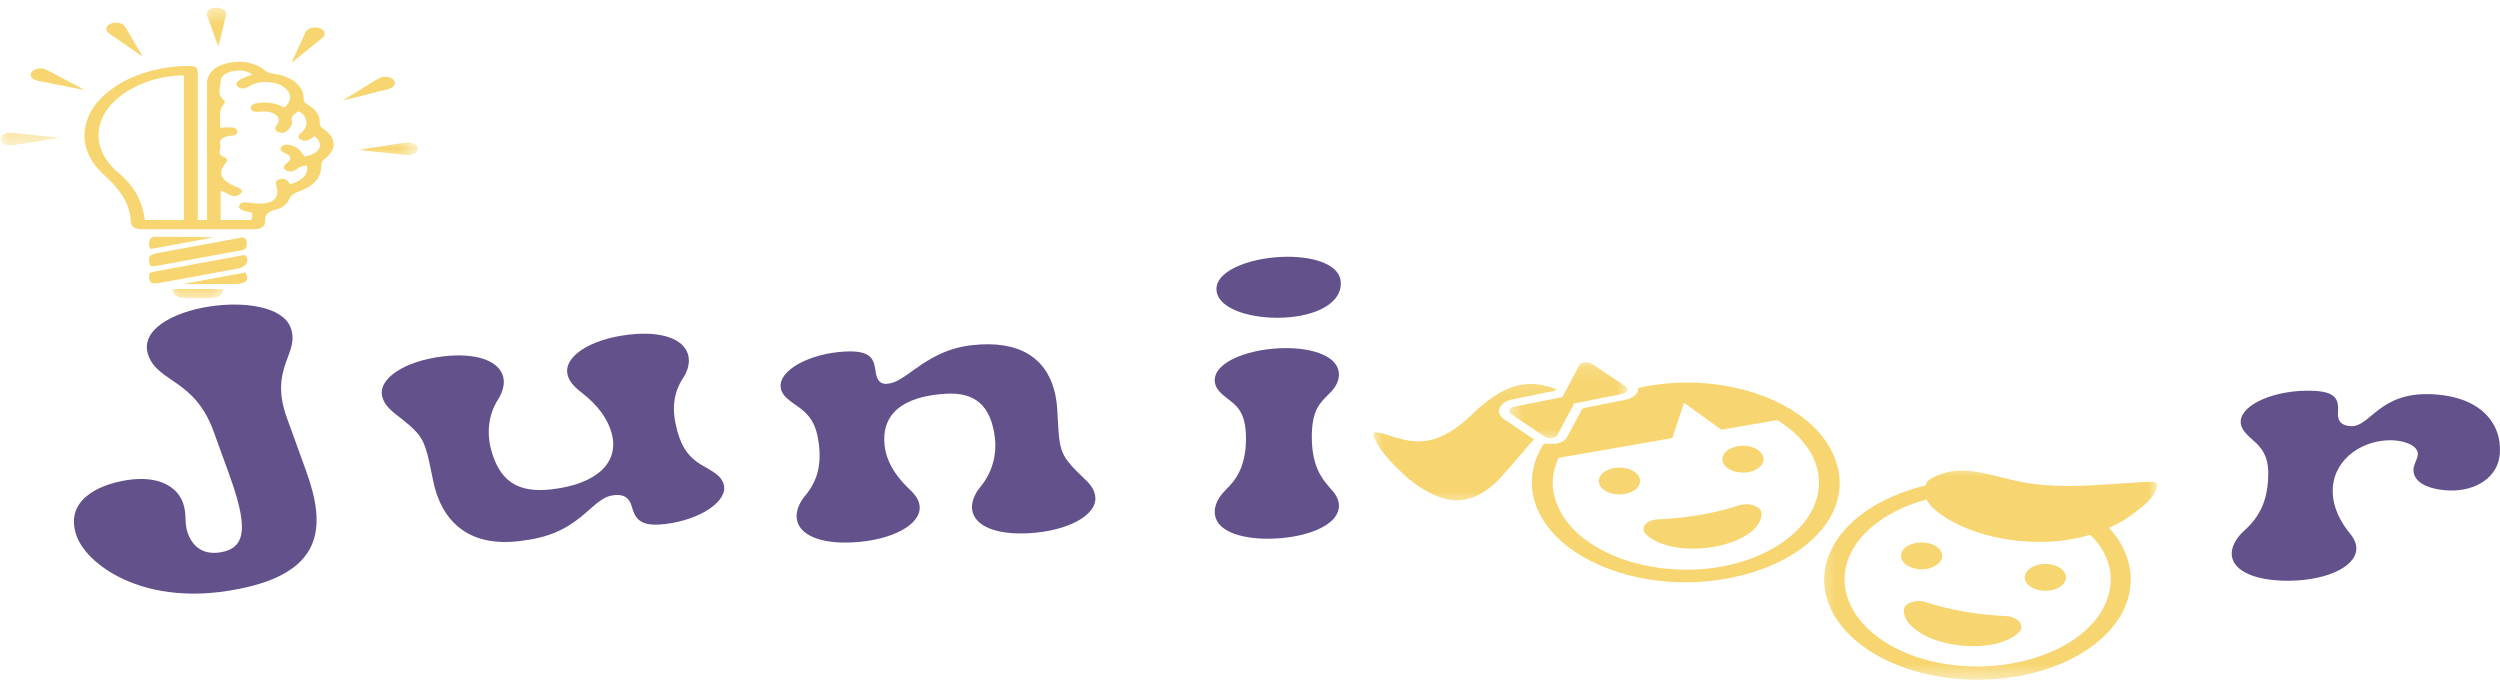 <svg width="160" height="44" viewBox="0 0 160 44" fill="none" xmlns="http://www.w3.org/2000/svg">
<mask id="mask0_64_282" style="mask-type:luminance" maskUnits="userSpaceOnUse" x="116" y="29" width="23" height="15">
<path d="M116.3 29.662H138.086V43.522H116.3V29.662Z" fill="white"/>
</mask>
<g mask="url(#mask0_64_282)">
<path d="M136.922 30.864C134.221 31.028 131.521 31.356 128.884 30.741C127.063 30.331 125.305 29.635 123.608 30.618C123.42 30.701 123.295 30.864 123.232 31.07C120.343 31.766 117.955 33.325 117.076 35.457C115.694 38.86 118.773 42.387 124.047 43.289C129.26 44.191 134.661 42.183 136.043 38.738C136.734 37.016 136.294 35.211 134.976 33.776C135.728 33.448 136.358 33.038 136.798 32.668C137.237 32.34 137.864 31.808 137.989 31.315C138.18 30.741 137.989 30.824 136.922 30.864ZM134.788 38.532C133.594 41.484 128.884 43.248 124.362 42.47C119.84 41.69 117.14 38.615 118.334 35.662C119.022 33.941 120.971 32.587 123.295 31.972C123.42 32.217 123.671 32.504 123.983 32.751C125.178 33.694 127.439 34.637 130.327 34.679C131.585 34.718 132.779 34.515 133.782 34.228C135.04 35.457 135.416 37.016 134.788 38.532Z" fill="#F7D671"/>
</g>
<path d="M128.444 39.434C126.623 39.353 124.865 39.066 123.231 38.532C122.604 38.328 121.786 38.615 121.849 39.106C121.849 39.927 122.98 40.871 124.926 41.239C126.935 41.567 128.569 41.158 129.26 40.419C129.575 40.008 129.135 39.476 128.444 39.434Z" fill="#F7D671"/>
<path d="M131.244 36.119C131.413 36.148 131.565 36.198 131.706 36.267C131.844 36.337 131.957 36.422 132.043 36.52C132.131 36.619 132.187 36.725 132.209 36.839C132.231 36.951 132.22 37.063 132.176 37.173C132.131 37.285 132.054 37.384 131.949 37.474C131.841 37.566 131.714 37.64 131.562 37.696C131.41 37.754 131.247 37.79 131.073 37.804C130.901 37.819 130.73 37.812 130.561 37.783C130.393 37.752 130.238 37.703 130.1 37.635C129.959 37.565 129.848 37.48 129.76 37.382C129.671 37.283 129.616 37.176 129.594 37.063C129.572 36.951 129.583 36.839 129.627 36.727C129.674 36.617 129.749 36.518 129.857 36.426C129.962 36.336 130.092 36.261 130.244 36.206C130.393 36.148 130.556 36.112 130.73 36.097C130.904 36.083 131.076 36.09 131.244 36.119Z" fill="#F7D671"/>
<path d="M123.322 34.742C123.491 34.771 123.646 34.821 123.784 34.89C123.922 34.96 124.036 35.043 124.124 35.143C124.21 35.242 124.265 35.348 124.29 35.46C124.312 35.574 124.301 35.686 124.257 35.796C124.21 35.906 124.135 36.007 124.027 36.097C123.922 36.188 123.792 36.261 123.64 36.319C123.488 36.377 123.328 36.413 123.154 36.428C122.98 36.442 122.808 36.435 122.64 36.406C122.471 36.375 122.316 36.327 122.178 36.256C122.04 36.188 121.927 36.103 121.838 36.003C121.752 35.906 121.697 35.8 121.675 35.686C121.65 35.572 121.661 35.46 121.708 35.35C121.752 35.24 121.83 35.139 121.935 35.049C122.043 34.959 122.17 34.885 122.322 34.829C122.474 34.771 122.637 34.735 122.808 34.72C122.982 34.704 123.154 34.711 123.322 34.742Z" fill="#F7D671"/>
<path d="M111.3 32.34C109.666 32.874 107.908 33.161 106.087 33.242C105.332 33.284 104.956 33.776 105.332 34.186C106.023 34.883 107.657 35.334 109.666 35.005C111.675 34.637 112.742 33.735 112.742 32.874C112.742 32.423 111.991 32.136 111.3 32.34Z" fill="#F7D671"/>
<path d="M112.825 29.166C112.872 29.276 112.883 29.387 112.861 29.501C112.836 29.613 112.781 29.72 112.695 29.819C112.607 29.918 112.493 30.001 112.355 30.071C112.217 30.14 112.062 30.191 111.894 30.219C111.725 30.25 111.554 30.257 111.379 30.241C111.208 30.227 111.045 30.191 110.893 30.135C110.741 30.077 110.614 30.003 110.506 29.913C110.398 29.822 110.324 29.721 110.279 29.611C110.232 29.501 110.221 29.389 110.243 29.276C110.268 29.162 110.324 29.055 110.409 28.958C110.498 28.859 110.611 28.774 110.749 28.705C110.887 28.635 111.042 28.586 111.211 28.555C111.379 28.527 111.551 28.519 111.725 28.534C111.899 28.548 112.059 28.584 112.211 28.642C112.363 28.7 112.493 28.774 112.598 28.864C112.706 28.954 112.781 29.055 112.825 29.166Z" fill="#F7D671"/>
<path d="M104.917 30.561C104.964 30.671 104.975 30.782 104.953 30.896C104.928 31.01 104.873 31.116 104.787 31.214C104.698 31.313 104.585 31.398 104.447 31.466C104.309 31.537 104.154 31.586 103.985 31.616C103.817 31.645 103.645 31.652 103.471 31.638C103.297 31.623 103.137 31.587 102.985 31.53C102.833 31.472 102.703 31.398 102.598 31.308C102.49 31.217 102.415 31.116 102.371 31.006C102.324 30.896 102.313 30.784 102.335 30.671C102.36 30.559 102.415 30.452 102.501 30.353C102.589 30.254 102.703 30.171 102.841 30.1C102.979 30.032 103.134 29.981 103.303 29.952C103.471 29.922 103.643 29.915 103.817 29.931C103.991 29.945 104.151 29.981 104.303 30.039C104.455 30.095 104.585 30.169 104.69 30.259C104.798 30.349 104.873 30.451 104.917 30.561Z" fill="#F7D671"/>
<path d="M117.391 29.225C116.009 25.821 110.608 23.771 105.395 24.713C105.207 24.755 105.016 24.796 104.828 24.836C104.828 24.878 104.828 24.919 104.828 24.959V25V25.042C104.704 25.287 104.452 25.493 104.076 25.574L101.628 26.067L101.376 26.108C101.312 26.148 101.312 26.148 101.249 26.19L100.306 27.953C100.182 28.198 99.867 28.362 99.555 28.404H99.491H99.427C99.427 28.404 99.427 28.404 99.367 28.404C99.367 28.404 99.367 28.404 99.303 28.404C99.303 28.404 99.303 28.404 99.239 28.404C99.239 28.404 99.239 28.404 99.176 28.404C99.176 28.404 99.176 28.404 99.115 28.404C99.115 28.404 99.115 28.404 99.051 28.404C99.051 28.404 99.051 28.404 98.988 28.404C98.988 28.404 98.988 28.404 98.924 28.404C98.924 28.404 98.924 28.404 98.864 28.404H98.8C97.984 29.674 97.794 31.111 98.36 32.504C99.742 35.908 105.143 37.958 110.356 37.056C115.694 36.155 118.834 32.668 117.391 29.225ZM110.105 36.278C105.583 37.056 100.873 35.292 99.679 32.34C99.239 31.315 99.303 30.29 99.742 29.306L107.028 28.036L107.78 25.78L110.168 27.502L113.748 26.886C114.878 27.585 115.694 28.445 116.133 29.471C117.327 32.423 114.627 35.457 110.105 36.278Z" fill="#F7D671"/>
<mask id="mask1_64_282" style="mask-type:luminance" maskUnits="userSpaceOnUse" x="96" y="23" width="9" height="6">
<path d="M96.487 23.114H104.271V28.276H96.487V23.114Z" fill="white"/>
</mask>
<g mask="url(#mask1_64_282)">
<path d="M96.728 26.518L98.865 27.953C99.116 28.117 99.556 28.076 99.68 27.83L100.747 25.821L103.826 25.206C104.139 25.123 104.266 24.878 104.014 24.713L101.878 23.279C101.629 23.114 101.187 23.156 101.062 23.401L99.995 25.41L96.916 26.025C96.604 26.067 96.477 26.354 96.728 26.518Z" fill="#F7D671"/>
</g>
<mask id="mask2_64_282" style="mask-type:luminance" maskUnits="userSpaceOnUse" x="87" y="24" width="14" height="9">
<path d="M87.67 24.118H100.025V32.434H87.67V24.118Z" fill="white"/>
</mask>
<g mask="url(#mask2_64_282)">
<path d="M98.173 28.117L96.224 26.805C95.976 26.599 95.849 26.354 95.976 26.108C96.1 25.861 96.352 25.657 96.727 25.574L99.555 25L99.616 24.919C99.116 24.713 98.361 24.509 97.67 24.591C96.415 24.672 95.221 25.535 94.215 26.518C93.148 27.543 92.081 28.198 90.951 28.24C89.82 28.323 88.562 27.666 88.062 27.666C87.811 27.666 87.871 27.953 88.187 28.487C88.502 29.019 89.193 29.799 90.072 30.577C90.951 31.315 92.017 31.93 93.024 32.013C94.027 32.094 95.033 31.602 95.912 30.701C96.791 29.758 97.546 28.814 98.173 28.117Z" fill="#F7D671"/>
</g>
<mask id="mask3_64_282" style="mask-type:luminance" maskUnits="userSpaceOnUse" x="12" y="0" width="4" height="4">
<path d="M12.991 0.478H15.114V3.328H12.991V0.478Z" fill="white"/>
</mask>
<g mask="url(#mask3_64_282)">
<path d="M13.95 2.929L13.997 2.927L14.467 0.962C14.503 0.801 14.401 0.635 14.188 0.549C14.083 0.505 13.961 0.484 13.829 0.487C13.699 0.489 13.58 0.518 13.48 0.565C13.279 0.662 13.196 0.834 13.251 0.993L13.95 2.929Z" fill="#F7D671"/>
</g>
<path d="M20.633 2.42C20.791 2.294 20.829 2.115 20.71 1.971C20.652 1.9 20.564 1.841 20.448 1.801C20.332 1.761 20.207 1.747 20.086 1.756C19.837 1.774 19.633 1.893 19.561 2.05L18.682 3.954L18.723 3.969L20.633 2.42Z" fill="#F7D671"/>
<path d="M25.271 5.333C25.274 5.253 25.244 5.172 25.175 5.1C25.103 5.028 25.006 4.974 24.895 4.943C24.666 4.876 24.395 4.914 24.213 5.026L21.993 6.389L22.018 6.414L24.86 5.697C25.094 5.638 25.263 5.497 25.271 5.333Z" fill="#F7D671"/>
<mask id="mask4_64_282" style="mask-type:luminance" maskUnits="userSpaceOnUse" x="22" y="8" width="5" height="3">
<path d="M22.898 8.872H26.535V10.258H22.898V8.872Z" fill="white"/>
</mask>
<g mask="url(#mask4_64_282)">
<path d="M26.74 9.5C26.734 9.413 26.69 9.336 26.618 9.272C26.472 9.139 26.209 9.085 25.966 9.121L23 9.577L23.003 9.608L26.01 9.915C26.259 9.94 26.513 9.872 26.646 9.733C26.709 9.664 26.745 9.585 26.74 9.5Z" fill="#F7D671"/>
</g>
<mask id="mask5_64_282" style="mask-type:luminance" maskUnits="userSpaceOnUse" x="0" y="8" width="4" height="2">
<path d="M0 8.41H3.792V9.334H0V8.41Z" fill="white"/>
</mask>
<g mask="url(#mask5_64_282)">
<path d="M0.754 8.5C0.506 8.475 0.251 8.543 0.119 8.682C0.055 8.749 0.022 8.83 0.025 8.915C0.03 9.002 0.074 9.079 0.146 9.144C0.295 9.276 0.555 9.33 0.801 9.294L3.764 8.838V8.807L0.754 8.5Z" fill="#F7D671"/>
</g>
<path d="M2.299 4.423C2.192 4.461 2.1 4.519 2.037 4.595C1.976 4.671 1.957 4.752 1.968 4.831C1.995 4.994 2.181 5.127 2.421 5.174L5.337 5.748L5.359 5.721L2.988 4.472C2.791 4.369 2.521 4.346 2.299 4.423Z" fill="#F7D671"/>
<path d="M9.066 3.584L9.104 3.568L8.007 1.715C7.916 1.561 7.698 1.451 7.446 1.446C7.324 1.444 7.203 1.464 7.092 1.509C6.982 1.554 6.899 1.619 6.849 1.691C6.75 1.841 6.805 2.018 6.979 2.137L9.066 3.584Z" fill="#F7D671"/>
<path d="M15.622 16.329C15.597 16.329 15.561 16.332 15.514 16.341L14.652 16.502C13.057 16.798 11.407 17.105 9.782 17.399C9.569 17.437 9.555 17.502 9.549 17.646C9.547 17.673 9.547 17.698 9.544 17.726C9.544 18.11 9.707 18.142 9.887 18.142C9.981 18.142 10.094 18.13 10.235 18.105C11.907 17.798 13.577 17.489 15.249 17.182C15.473 17.139 15.661 17.029 15.758 16.879C15.865 16.717 15.854 16.536 15.73 16.385C15.686 16.329 15.65 16.329 15.622 16.329Z" fill="#F7D671"/>
<path d="M9.545 16.634C9.547 17.036 9.658 17.038 9.777 17.038C9.86 17.038 9.97 17.024 10.125 16.997C10.664 16.897 11.2 16.798 11.739 16.699C12.925 16.479 14.149 16.253 15.357 16.035C15.65 15.98 15.744 15.93 15.764 15.816L15.772 15.782C15.808 15.565 15.841 15.38 15.634 15.217C15.606 15.194 15.587 15.192 15.567 15.192C15.531 15.192 15.484 15.201 15.432 15.21L15.41 15.215C13.865 15.5 11.938 15.858 10.089 16.193C9.456 16.309 9.522 16.54 9.545 16.616V16.634Z" fill="#F7D671"/>
<path d="M11.764 18.166C12.242 18.18 12.872 18.184 13.367 18.184C13.696 18.184 14.025 18.182 14.315 18.18C14.539 18.18 14.743 18.18 14.915 18.18C15.338 18.179 15.614 18.121 15.736 18.003C15.857 17.886 15.846 17.697 15.702 17.439L11.764 18.166Z" fill="#F7D671"/>
<path d="M10.05 15.152H9.926C9.702 15.152 9.624 15.264 9.597 15.331C9.528 15.513 9.481 15.726 9.652 15.934L13.707 15.185C12.695 15.168 11.089 15.152 10.05 15.152Z" fill="#F7D671"/>
<mask id="mask6_64_282" style="mask-type:luminance" maskUnits="userSpaceOnUse" x="10" y="18" width="5" height="2">
<path d="M10.868 18.112H14.406V19.189H10.868V18.112Z" fill="white"/>
</mask>
<g mask="url(#mask6_64_282)">
<path d="M11.04 18.496C11.026 18.668 11.092 18.81 11.228 18.908C11.366 19.009 11.584 19.067 11.858 19.076C11.98 19.079 12.295 19.081 12.66 19.081C13.027 19.081 13.342 19.079 13.461 19.076C13.738 19.067 13.956 19.009 14.094 18.908C14.23 18.81 14.293 18.668 14.279 18.496H11.04Z" fill="#F7D671"/>
</g>
<path d="M20.426 9.498C20.302 9.749 19.962 9.938 19.494 10.02C19.196 9.574 18.989 9.401 18.654 9.305C18.35 9.218 18.134 9.251 18.01 9.402C17.891 9.547 17.96 9.68 18.204 9.78C18.427 9.872 18.552 9.975 18.577 10.085C18.602 10.197 18.524 10.321 18.342 10.455C18.068 10.655 18.162 10.799 18.287 10.884C18.381 10.947 18.485 10.978 18.593 10.976C18.762 10.974 18.9 10.895 18.986 10.83C19.196 10.669 19.373 10.585 19.646 10.621C19.735 11.148 19.373 11.55 18.599 11.785C18.541 11.77 18.521 11.738 18.497 11.689C18.485 11.665 18.472 11.642 18.452 11.62C18.289 11.451 18.104 11.404 17.883 11.478C17.615 11.566 17.631 11.727 17.676 11.857C17.831 12.313 17.747 12.66 17.435 12.853C17.128 13.046 16.603 13.086 15.921 12.967C15.719 12.931 15.473 12.914 15.346 13.095C15.232 13.255 15.318 13.384 15.608 13.49C15.677 13.515 15.757 13.53 15.832 13.542C15.951 13.564 16.061 13.584 16.142 13.643C16.142 13.681 16.142 13.719 16.142 13.755C16.142 13.871 16.144 13.981 16.059 14.082H14.124V12.2C14.154 12.212 14.185 12.225 14.212 12.236C14.279 12.263 14.334 12.284 14.384 12.31C14.425 12.33 14.467 12.353 14.511 12.377C14.677 12.467 14.865 12.568 15.064 12.553C15.171 12.544 15.271 12.501 15.362 12.422C15.456 12.341 15.492 12.267 15.473 12.198C15.437 12.082 15.257 12.01 15.08 11.942C15.017 11.916 14.953 11.891 14.901 11.866C14.088 11.463 13.953 11.032 14.45 10.424C14.58 10.265 14.544 10.13 14.356 10.061C13.997 9.929 14.035 9.744 14.08 9.549C14.099 9.457 14.118 9.363 14.096 9.274C14.052 9.105 14.088 8.969 14.204 8.872C14.328 8.765 14.544 8.702 14.845 8.681C14.961 8.673 15.055 8.643 15.119 8.592C15.182 8.54 15.207 8.469 15.194 8.39C15.163 8.238 15.003 8.148 14.762 8.146C14.608 8.146 14.461 8.155 14.29 8.166C14.223 8.17 14.157 8.173 14.085 8.177C14.104 8.009 14.094 7.841 14.085 7.679C14.066 7.322 14.044 6.982 14.331 6.658C14.392 6.589 14.425 6.49 14.331 6.416C13.98 6.136 14.033 5.817 14.085 5.506C14.102 5.4 14.121 5.288 14.124 5.179C14.127 4.884 14.422 4.649 14.917 4.555C15.423 4.459 15.824 4.528 16.142 4.766C16.056 4.802 15.967 4.835 15.879 4.867C15.633 4.961 15.401 5.048 15.232 5.201C15.088 5.335 15.097 5.463 15.257 5.571C15.418 5.683 15.619 5.692 15.818 5.595C15.868 5.569 15.915 5.542 15.959 5.515C16.012 5.484 16.064 5.454 16.122 5.427C16.747 5.143 17.665 5.207 18.165 5.569C18.687 5.945 18.696 6.468 18.195 6.883C17.684 6.616 17.203 6.519 16.681 6.574L16.67 6.576C16.382 6.607 16.023 6.645 16.059 6.914C16.067 7 16.108 7.062 16.183 7.103C16.31 7.172 16.504 7.157 16.692 7.145L16.758 7.139C17.109 7.116 17.424 7.186 17.629 7.332C17.806 7.461 17.875 7.634 17.817 7.818C17.797 7.883 17.753 7.946 17.712 8.007C17.701 8.024 17.689 8.04 17.678 8.056C17.551 8.249 17.618 8.397 17.866 8.471C18.176 8.563 18.356 8.408 18.466 8.285C18.66 8.063 18.729 7.888 18.687 7.735C18.613 7.459 18.792 7.295 19.113 7.123C19.304 7.206 19.434 7.325 19.517 7.495C19.704 7.883 19.613 8.229 19.24 8.525C19.058 8.672 19.058 8.814 19.243 8.926C19.447 9.052 19.671 9.038 19.895 8.886C19.945 8.85 19.995 8.812 20.053 8.769C20.078 8.751 20.102 8.733 20.13 8.711C20.442 8.958 20.55 9.245 20.426 9.498ZM11.769 14.084H10.649C10.249 14.082 9.549 14.078 9.273 14.073C9.267 14.05 9.265 14.03 9.259 14.01C9.248 13.956 9.237 13.909 9.232 13.86C9.055 12.755 8.527 11.851 7.617 11.095C5.58 9.402 5.959 7.011 8.474 5.652C9.478 5.111 10.556 4.84 11.769 4.822V14.084ZM20.462 7.865C20.487 7.392 20.224 6.995 19.68 6.686C19.472 6.567 19.431 6.45 19.431 6.286C19.431 5.488 18.668 4.873 17.493 4.716C17.217 4.68 17.068 4.598 16.921 4.479C16.321 3.997 15.442 3.831 14.574 4.034C13.723 4.232 13.253 4.694 13.251 5.333C13.245 6.376 13.245 7.435 13.248 8.46C13.248 8.886 13.248 9.312 13.248 9.736V9.762H13.253V11.028C13.253 12.046 13.253 13.066 13.253 14.084H12.659C12.659 12.954 12.659 11.824 12.659 10.693V8.567C12.659 7.309 12.659 6.053 12.659 4.795C12.659 4.517 12.637 4.371 12.51 4.293C12.377 4.21 12.148 4.21 11.691 4.228C8.745 4.348 6.169 5.818 5.561 7.729C5.152 9.016 5.55 10.213 6.747 11.283C7.819 12.243 8.353 13.207 8.375 14.23C8.375 14.237 8.377 14.248 8.377 14.262C8.389 14.492 8.673 14.67 9.024 14.67H16.316C16.49 14.67 16.656 14.627 16.777 14.544C16.902 14.465 16.965 14.356 16.963 14.243C16.946 13.882 16.99 13.55 17.692 13.398C18.063 13.319 18.381 13.069 18.497 12.768C18.607 12.488 18.842 12.355 19.19 12.23C20.086 11.909 20.559 11.355 20.561 10.633C20.564 10.433 20.6 10.298 20.799 10.15C21.581 9.563 21.537 8.812 20.686 8.237C20.514 8.121 20.453 8.016 20.462 7.865Z" fill="#F7D671"/>
<path d="M14.548 37.821C20.861 36.847 20.884 33.707 19.579 30.105L18.363 26.748C17.191 23.507 19.214 22.64 18.606 20.98C18.119 19.63 15.654 19.269 13.399 19.616C11.033 19.984 8.91 21.132 9.496 22.749C10.126 24.496 12.459 24.257 13.675 27.621L14.626 30.242C15.842 33.584 15.853 35.078 14.084 35.352C13.111 35.504 12.37 35.1 12.017 34.118C11.773 33.454 11.983 32.934 11.707 32.169C11.364 31.216 10.236 30.401 8.136 30.725C6.146 31.036 4.111 32.111 4.907 34.313C5.56 36.103 8.987 38.68 14.548 37.821Z" fill="#63518C"/>
<path d="M43.344 27.576C42.968 26.19 43.09 25.173 43.709 24.205C44.051 23.7 44.162 23.151 44.04 22.704C43.753 21.664 42.282 21.173 40.237 21.419C37.727 21.708 36.014 22.855 36.334 24.018C36.434 24.386 36.677 24.703 37.219 25.122C38.313 25.967 38.899 26.84 39.142 27.714C39.662 29.598 38.203 30.976 35.317 31.316C33.15 31.568 31.989 30.81 31.436 28.796C31.127 27.656 31.282 26.508 31.856 25.599C32.188 25.093 32.321 24.544 32.199 24.097C31.912 23.058 30.43 22.567 28.374 22.805C25.875 23.101 24.15 24.249 24.471 25.411C24.581 25.808 24.825 26.118 25.366 26.544C26.815 27.649 27.069 28.009 27.368 29.121C27.467 29.475 27.733 30.875 27.821 31.2C28.529 33.799 30.43 34.961 33.205 34.636C35.184 34.398 36.268 33.914 37.683 32.651C38.468 31.944 38.8 31.749 39.308 31.691C39.916 31.619 40.281 31.85 40.436 32.427C40.668 33.243 41 33.719 42.559 33.539C44.836 33.272 46.616 32.059 46.318 30.998C46.207 30.601 45.909 30.327 45.223 29.944C44.162 29.381 43.675 28.767 43.344 27.576Z" fill="#63518C"/>
<path d="M69.367 30.605C68.107 29.407 67.907 29.038 67.775 27.956C67.731 27.609 67.675 26.136 67.631 25.812C67.311 23.177 65.597 21.899 62.789 22.043C61.163 22.13 60.025 22.549 58.421 23.718C57.537 24.368 57.172 24.541 56.741 24.563C56.431 24.577 56.122 24.462 56.033 23.74C55.934 22.91 55.668 22.419 54.087 22.498C51.777 22.621 49.831 23.711 49.963 24.787C50.008 25.191 50.284 25.48 50.903 25.905C51.865 26.534 52.252 27.169 52.407 28.425C52.573 29.782 52.307 30.785 51.544 31.709C51.135 32.186 50.936 32.734 50.992 33.182C51.113 34.236 52.495 34.821 54.574 34.712C57.117 34.582 58.996 33.55 58.853 32.373C58.808 31.991 58.609 31.673 58.101 31.211C57.172 30.309 56.719 29.392 56.619 28.555C56.376 26.598 57.658 25.35 60.577 25.198C62.38 25.104 63.419 25.927 63.673 28.02C63.806 29.118 63.485 30.258 62.778 31.117C62.368 31.601 62.158 32.15 62.214 32.597C62.335 33.651 63.728 34.236 65.807 34.128C68.35 33.998 70.24 32.958 70.097 31.782C70.052 31.377 69.853 31.052 69.367 30.605Z" fill="#63518C"/>
<path d="M81.756 20.338C83.768 20.338 85.813 19.63 85.813 18.122C85.813 16.981 84.221 16.432 82.408 16.432C80.252 16.432 77.853 17.234 77.853 18.497C77.853 19.681 79.788 20.338 81.756 20.338ZM81.136 34.479C83.337 34.479 85.692 33.721 85.692 32.364C85.692 31.909 85.426 31.555 85.072 31.173C84.575 30.596 83.956 29.816 83.956 27.946C83.956 26.235 84.498 25.781 84.962 25.304C85.227 25.052 85.692 24.597 85.692 23.969C85.692 22.835 84.111 22.279 82.297 22.279C80.13 22.279 77.742 23.081 77.742 24.344C77.742 24.849 78.129 25.174 78.549 25.506C79.091 25.932 79.743 26.308 79.743 28.047C79.743 29.917 79.058 30.747 78.472 31.325C78.24 31.555 77.742 32.083 77.742 32.761C77.742 33.952 79.323 34.479 81.136 34.479Z" fill="#63518C"/>
<path d="M155.502 25.225C152.262 25.131 151.688 27.311 150.482 27.275C149.863 27.253 149.587 26.964 149.631 26.387C149.686 25.564 149.521 25.051 147.951 25.008C145.629 24.936 143.484 25.86 143.406 26.936C143.384 27.34 143.594 27.65 144.136 28.119C144.976 28.827 145.242 29.491 145.153 30.747C145.065 32.111 144.601 33.086 143.661 33.931C143.163 34.371 142.865 34.898 142.832 35.345C142.765 36.407 144.037 37.099 146.115 37.164C148.658 37.237 150.715 36.363 150.803 35.179C150.825 34.797 150.692 34.472 150.261 33.974C149.521 32.999 149.244 32.061 149.299 31.223C149.432 29.26 151.323 28.127 153.092 28.177C153.943 28.206 154.772 28.531 154.739 29.087C154.717 29.412 154.507 29.614 154.463 30.032C154.418 30.899 155.491 31.353 156.784 31.39C158.443 31.44 159.891 30.552 159.991 29.015C160.123 27.123 158.786 25.326 155.502 25.225Z" fill="#63518C"/>
</svg>
